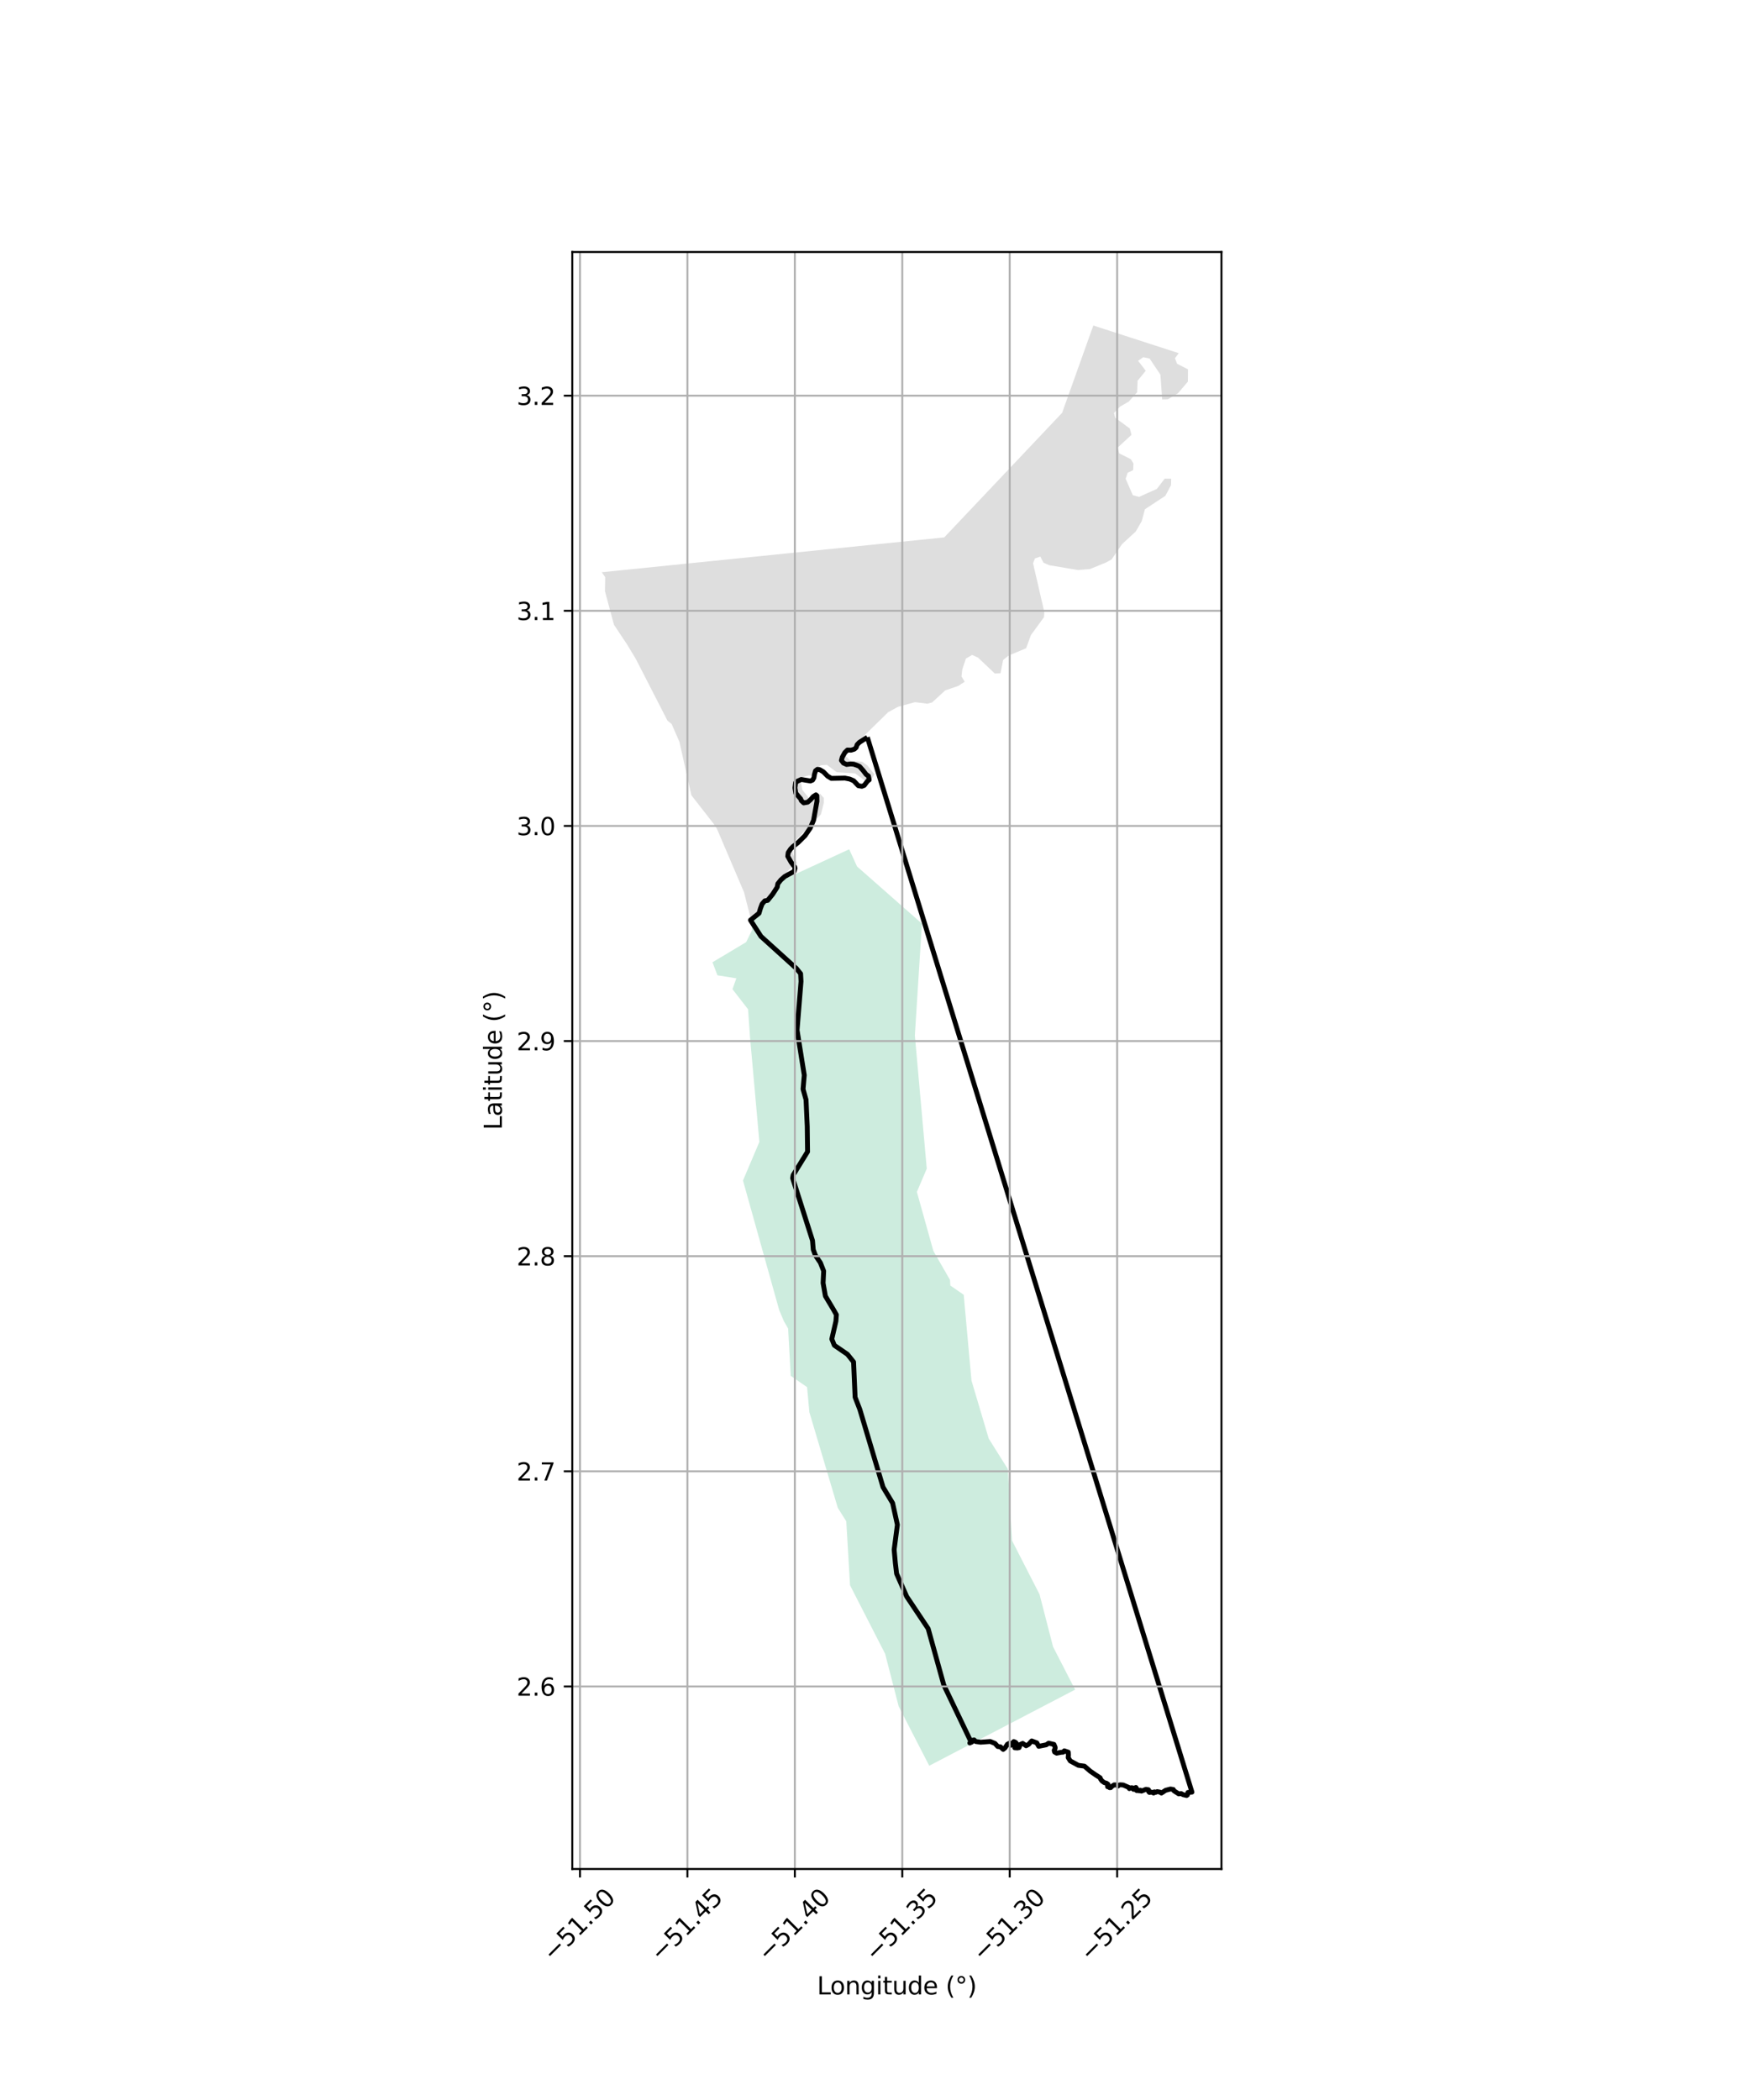 <?xml version="1.0" encoding="utf-8" standalone="no"?>
<!DOCTYPE svg PUBLIC "-//W3C//DTD SVG 1.1//EN"
  "http://www.w3.org/Graphics/SVG/1.1/DTD/svg11.dtd">
<svg xmlns:xlink="http://www.w3.org/1999/xlink" width="720pt" height="864pt" viewBox="0 0 720 864" xmlns="http://www.w3.org/2000/svg" version="1.1">
 <defs>
  <style type="text/css">*{stroke-linejoin: round; stroke-linecap: butt}</style>
 </defs>
 <g id="figure_1">
  <g id="patch_1">
   <path d="M 0 864 
L 720 864 
L 720 0 
L 0 0 
z
" style="fill: #ffffff"/>
  </g>
  <g id="axes_1">
   <g id="patch_2">
    <path d="M 235.457 768.96 
L 502.543 768.96 
L 502.543 103.68 
L 235.457 103.68 
z
" style="fill: #ffffff"/>
   </g>
   <g id="PatchCollection_1">
    <path d="M 302.957 402.503 
L 295.174 401.276 
L 293.137 395.904 
L 306.987 387.626 
L 308.518 384.522 
L 309.392 382.75 
L 309.024 378.507 
L 315.408 369.403 
L 317.644 368.127 
L 321.743 362.129 
L 322.414 361.873 
L 346.416 350.785 
L 349.381 349.415 
L 352.604 356.484 
L 356.734 360.122 
L 379.315 380.015 
L 377.204 413.298 
L 376.399 425.993 
L 381.299 480.829 
L 377.231 490.392 
L 384.022 514.691 
L 387.27 520.346 
L 390.518 526.002 
L 390.858 526.595 
L 390.986 528.895 
L 396.499 532.709 
L 397.492 543.676 
L 399.695 567.992 
L 406.534 591.01 
L 406.795 591.89 
L 414.64 604.388 
L 415.899 625.86 
L 416.367 633.83 
L 423.032 646.848 
L 427.706 655.978 
L 427.909 656.769 
L 433.264 677.546 
L 442.33 695.164 
L 401.751 716.336 
L 382.312 726.479 
L 379.18 720.391 
L 369.746 702.059 
L 367.95 695.092 
L 367.904 694.914 
L 364.167 680.419 
L 359.688 671.671 
L 355.357 663.212 
L 352.942 658.496 
L 349.727 652.218 
L 348.272 627.426 
L 348.183 625.918 
L 347.449 624.748 
L 344.688 620.351 
L 332.985 580.967 
L 332.055 570.712 
L 325.336 566.065 
L 324.526 551.477 
L 324.256 546.605 
L 322.492 543.535 
L 320.565 538.937 
L 310.956 504.56 
L 305.682 485.695 
L 306.294 484.256 
L 312.431 469.825 
L 309.841 440.854 
L 308.591 426.882 
L 307.833 416.147 
L 307.77 415.248 
L 301.362 406.98 
L 302.957 402.503 
" clip-path="url(#p458d87f6bf)" style="fill: #b3e2cd; fill-opacity: 0.65"/>
    <path d="M 281.806 315.377 
L 279.512 305.127 
L 276.311 297.847 
L 274.633 296.529 
L 265.841 279.384 
L 262.476 272.823 
L 261.621 271.155 
L 258 265.141 
L 252.597 257.018 
L 251.922 254.506 
L 248.893 243.228 
L 248.912 242.24 
L 249.002 237.462 
L 248.559 236.824 
L 247.597 235.439 
L 311.272 228.957 
L 388.487 221.102 
L 411.707 196.561 
L 436.987 169.845 
L 437.375 168.76 
L 437.763 167.675 
L 449.822 133.92 
L 484.973 145.307 
L 483.402 147.382 
L 484.285 149.666 
L 488.78 151.965 
L 488.73 157.007 
L 488.236 157.588 
L 486.668 159.43 
L 484.605 161.853 
L 480.505 164.277 
L 478.147 164.349 
L 477.433 154.16 
L 473.683 148.571 
L 472.964 147.5 
L 471.649 147.236 
L 470.334 146.971 
L 468.246 148.441 
L 471.393 152.538 
L 468.045 156.649 
L 467.849 161.396 
L 464.36 165.254 
L 460.826 167.286 
L 458.328 169.912 
L 458.821 171.877 
L 464.837 176.302 
L 465.525 178.906 
L 459.825 184.165 
L 460.49 186.528 
L 465.228 188.908 
L 466.334 190.715 
L 466.272 192.074 
L 466.209 193.434 
L 463.95 194.506 
L 463.533 195.745 
L 463.325 196.364 
L 463.117 196.984 
L 465.581 202.631 
L 466.064 203.738 
L 467.364 204.083 
L 468.664 204.429 
L 475.959 201.156 
L 477.047 199.737 
L 479.203 196.927 
L 479.866 196.93 
L 480.528 196.932 
L 481.854 196.937 
L 481.803 199.578 
L 479.895 203.187 
L 479.469 203.991 
L 471.049 209.52 
L 470.734 210.702 
L 469.759 214.356 
L 469.214 215.309 
L 468.253 216.989 
L 467.292 218.669 
L 465.883 219.963 
L 461.694 223.81 
L 460.609 225.394 
L 457.32 230.195 
L 456.166 230.82 
L 455.013 231.446 
L 448.434 234.123 
L 445.989 234.324 
L 443.544 234.524 
L 431.636 232.535 
L 430.469 232.012 
L 429.302 231.488 
L 428.024 229.002 
L 425.792 229.752 
L 425.03 231.751 
L 427.35 241.795 
L 429.67 251.838 
L 429.597 252.878 
L 429.525 253.918 
L 424.605 260.671 
L 424.146 261.301 
L 423.751 262.389 
L 422.965 264.552 
L 422.18 266.715 
L 418.631 268.19 
L 415.081 269.666 
L 413.892 270.603 
L 412.704 271.541 
L 411.645 276.979 
L 409.267 277.09 
L 402.391 270.56 
L 401.788 270.283 
L 401.185 270.006 
L 399.98 269.451 
L 399.216 269.899 
L 397.403 270.961 
L 395.93 275.398 
L 395.586 278.317 
L 396.911 280.483 
L 394.21 282.233 
L 388.885 284.055 
L 383.482 289.017 
L 382.511 289.272 
L 381.54 289.528 
L 380.823 289.438 
L 376.454 288.889 
L 369.531 290.782 
L 368.348 291.426 
L 366.877 292.228 
L 365.406 293.029 
L 350.821 307.299 
L 349.42 309.175 
L 349.07 309.644 
L 348.719 310.113 
L 348.019 311.05 
L 349.664 312.838 
L 354.773 313.438 
L 355.829 314.191 
L 356.885 314.945 
L 359.734 318.537 
L 358.53 320.853 
L 355.778 321.104 
L 354.887 320.45 
L 351.802 318.188 
L 344.215 317.699 
L 340.829 315.163 
L 340.161 314.662 
L 338.848 314.767 
L 337.534 314.871 
L 335.517 319.606 
L 334.18 319.301 
L 332.843 318.997 
L 331.641 319.372 
L 331.04 319.559 
L 330.439 319.747 
L 330.02 321.046 
L 329.602 322.345 
L 330.095 324.969 
L 331.557 326.794 
L 332.287 327.707 
L 333.018 328.62 
L 334.207 328.564 
L 335.396 328.509 
L 337.389 326.557 
L 338.161 327.42 
L 338.934 328.283 
L 338.934 330.323 
L 338.616 331.608 
L 337.757 335.081 
L 335.823 337.068 
L 334.795 338.125 
L 325.673 347.502 
L 325.735 347.943 
L 325.797 348.384 
L 326.213 351.344 
L 327.933 355.195 
L 324.739 357.744 
L 321.743 362.129 
L 317.644 368.127 
L 315.408 369.403 
L 309.024 378.507 
L 306.088 367.036 
L 294.913 340.869 
L 294.296 339.946 
L 293.68 339.023 
L 284.449 327.181 
L 284.101 325.626 
L 281.806 315.377 
" clip-path="url(#p458d87f6bf)" style="fill: #cccccc; fill-opacity: 0.65"/>
   </g>
   <g id="PatchCollection_2">
    <path d="M 356.846 303.339 
L 490.403 737.325 
L 488.737 737.48 
L 488.534 738.501 
L 488.201 738.72 
L 486.785 738.382 
L 485.922 737.914 
L 484.967 738.051 
L 482.999 736.791 
L 482.739 736.257 
L 481.566 736.051 
L 479.535 736.596 
L 477.833 737.719 
L 477.221 737.324 
L 476.094 737.122 
L 475.455 737.43 
L 474.936 737.217 
L 474.629 737.708 
L 473.593 737.286 
L 472.952 737.481 
L 472.588 737.138 
L 472.511 736.355 
L 471.497 736.182 
L 469.617 736.915 
L 469.19 736.567 
L 468.748 736.805 
L 468.297 736.507 
L 467.804 736.726 
L 467.503 736.587 
L 467.475 736.29 
L 467.639 735.916 
L 467.35 735.42 
L 466.659 735.67 
L 466.679 736.073 
L 466.318 736.182 
L 465.871 735.553 
L 465.505 735.515 
L 465.041 735.632 
L 464.652 735.888 
L 464.415 735.395 
L 462.095 734.399 
L 460.93 734.321 
L 460.393 734.43 
L 459.941 734.844 
L 459.332 734.357 
L 458.397 734.357 
L 457.245 735.118 
L 456.996 735.468 
L 456.537 735.507 
L 456.123 735.176 
L 455.702 735.115 
L 455.645 734.537 
L 455.822 734.446 
L 455.843 734.099 
L 455.218 733.659 
L 454.376 733.429 
L 453.426 732.778 
L 452.877 732.05 
L 452.634 731.437 
L 450.426 730.004 
L 448.533 728.688 
L 446.176 726.647 
L 443.689 726.32 
L 440.341 724.494 
L 439.488 723.125 
L 439.573 722.093 
L 439.515 720.893 
L 437.884 720.339 
L 437.41 720.892 
L 436.505 720.956 
L 434.734 721.309 
L 433.914 720.847 
L 433.725 720.189 
L 434.103 719.393 
L 434.118 718.871 
L 433.629 717.701 
L 431.456 717.195 
L 430.471 717.856 
L 427.359 718.486 
L 426.575 717.071 
L 424.477 716.273 
L 423.192 717.685 
L 422.151 718.261 
L 422.008 718.127 
L 420.76 717.292 
L 419.735 717.739 
L 419.278 719.021 
L 418.584 719.166 
L 417.509 719.093 
L 417.644 718.366 
L 418.134 717.21 
L 417.787 716.825 
L 417.096 716.533 
L 415.929 718.044 
L 415.588 717.725 
L 415.431 717.151 
L 414.459 717.657 
L 413.5 719.136 
L 412.741 719.75 
L 411.58 718.687 
L 410.505 718.559 
L 409.366 717.303 
L 407.413 716.496 
L 403.476 716.791 
L 401.413 716.5 
L 400.799 715.866 
L 399.906 716.019 
L 399.738 716.801 
L 399.555 716.765 
L 399.014 717.121 
L 399.554 716.764 
L 388.303 693.262 
L 381.869 670.07 
L 373.017 656.826 
L 368.885 647.445 
L 368.371 643.033 
L 367.881 637.575 
L 369.213 627.33 
L 367.245 618.403 
L 363.311 611.872 
L 353.768 579.906 
L 351.814 574.86 
L 351.182 560.34 
L 348.668 557.201 
L 343.271 553.499 
L 342.228 550.916 
L 343.916 543.591 
L 344.117 540.938 
L 342.898 538.781 
L 339.587 533.236 
L 338.644 527.887 
L 338.879 522.947 
L 337.538 519.544 
L 335.491 516.519 
L 334.599 514.138 
L 334.284 510.405 
L 326.105 484.705 
L 326.324 483.468 
L 332.253 473.838 
L 332.122 463.42 
L 331.63 452.482 
L 330.399 448.098 
L 330.899 442.35 
L 327.94 423.823 
L 329.562 403.783 
L 329.393 400.606 
L 327.671 398.465 
L 313.088 385.268 
L 308.764 378.572 
L 312.288 375.739 
L 312.874 373.735 
L 313.556 371.917 
L 314.674 370.633 
L 315.85 370.441 
L 317.882 367.927 
L 319.775 365 
L 320.028 363.595 
L 321.23 362.078 
L 322.872 360.61 
L 326.719 358.528 
L 327.088 357.246 
L 326.979 356.714 
L 325.502 354.773 
L 324.103 352.285 
L 324.285 350.791 
L 325.25 349.342 
L 326.216 348.323 
L 328.359 346.64 
L 331.18 343.852 
L 333.318 340.741 
L 334.731 337.457 
L 336.122 329.665 
L 336.076 327.35 
L 335.706 327.033 
L 334.594 327.732 
L 333.512 328.995 
L 332.297 330.043 
L 330.681 330.335 
L 329.684 329.412 
L 329.435 328.714 
L 327.418 326.359 
L 327.064 324.157 
L 327.337 321.999 
L 328.118 321.397 
L 329.644 320.705 
L 333.429 321.315 
L 334.32 320.947 
L 334.872 319.988 
L 335.091 318.613 
L 335.535 317.119 
L 336.313 316.529 
L 337.291 316.683 
L 338.744 317.544 
L 340.504 319.32 
L 342.035 320.245 
L 347.629 320.137 
L 349.581 320.524 
L 351.202 321.211 
L 353.164 323.271 
L 354.601 323.512 
L 355.579 323.13 
L 356.919 321.364 
L 357.606 320.866 
L 357.298 319.27 
L 356.369 318.636 
L 355.137 317.031 
L 353.669 315.357 
L 352.728 314.936 
L 351.281 314.423 
L 349.972 314.319 
L 348.306 314.513 
L 347.008 313.93 
L 346.189 312.838 
L 346.55 311.485 
L 347.6 309.615 
L 348.642 308.586 
L 350.151 308.642 
L 351.497 308.225 
L 352.227 307.57 
L 352.656 306.388 
L 353.535 305.452 
L 356.846 303.339 
L 356.846 303.339 
" clip-path="url(#p458d87f6bf)" style="fill: none; stroke: #000000; stroke-width: 2"/>
   </g>
   <g id="matplotlib.axis_1">
    <g id="xtick_1">
     <g id="line2d_1">
      <path d="M 238.62 768.96 
L 238.62 103.68 
" clip-path="url(#p458d87f6bf)" style="fill: none; stroke: #b0b0b0; stroke-width: 0.8; stroke-linecap: square"/>
     </g>
     <g id="line2d_2">
      <defs>
       <path id="mb589e716ed" d="M 0 0 
L 0 3.5 
" style="stroke: #000000; stroke-width: 0.8"/>
      </defs>
      <g>
       <use xlink:href="#mb589e716ed" x="238.62" y="768.96" style="stroke: #000000; stroke-width: 0.8"/>
      </g>
     </g>
     <g id="text_1">
      <!-- −51.50 -->
      <g transform="translate(227.487 807.501) rotate(-45) scale(0.1 -0.1)">
       <defs>
        <path id="DejaVuSans-2212" d="M 678 2272 
L 4684 2272 
L 4684 1741 
L 678 1741 
L 678 2272 
z
" transform="scale(0.016)"/>
        <path id="DejaVuSans-35" d="M 691 4666 
L 3169 4666 
L 3169 4134 
L 1269 4134 
L 1269 2991 
Q 1406 3038 1543 3061 
Q 1681 3084 1819 3084 
Q 2600 3084 3056 2656 
Q 3513 2228 3513 1497 
Q 3513 744 3044 326 
Q 2575 -91 1722 -91 
Q 1428 -91 1123 -41 
Q 819 9 494 109 
L 494 744 
Q 775 591 1075 516 
Q 1375 441 1709 441 
Q 2250 441 2565 725 
Q 2881 1009 2881 1497 
Q 2881 1984 2565 2268 
Q 2250 2553 1709 2553 
Q 1456 2553 1204 2497 
Q 953 2441 691 2322 
L 691 4666 
z
" transform="scale(0.016)"/>
        <path id="DejaVuSans-31" d="M 794 531 
L 1825 531 
L 1825 4091 
L 703 3866 
L 703 4441 
L 1819 4666 
L 2450 4666 
L 2450 531 
L 3481 531 
L 3481 0 
L 794 0 
L 794 531 
z
" transform="scale(0.016)"/>
        <path id="DejaVuSans-2e" d="M 684 794 
L 1344 794 
L 1344 0 
L 684 0 
L 684 794 
z
" transform="scale(0.016)"/>
        <path id="DejaVuSans-30" d="M 2034 4250 
Q 1547 4250 1301 3770 
Q 1056 3291 1056 2328 
Q 1056 1369 1301 889 
Q 1547 409 2034 409 
Q 2525 409 2770 889 
Q 3016 1369 3016 2328 
Q 3016 3291 2770 3770 
Q 2525 4250 2034 4250 
z
M 2034 4750 
Q 2819 4750 3233 4129 
Q 3647 3509 3647 2328 
Q 3647 1150 3233 529 
Q 2819 -91 2034 -91 
Q 1250 -91 836 529 
Q 422 1150 422 2328 
Q 422 3509 836 4129 
Q 1250 4750 2034 4750 
z
" transform="scale(0.016)"/>
       </defs>
       <use xlink:href="#DejaVuSans-2212"/>
       <use xlink:href="#DejaVuSans-35" transform="translate(83.789 0)"/>
       <use xlink:href="#DejaVuSans-31" transform="translate(147.412 0)"/>
       <use xlink:href="#DejaVuSans-2e" transform="translate(211.035 0)"/>
       <use xlink:href="#DejaVuSans-35" transform="translate(242.822 0)"/>
       <use xlink:href="#DejaVuSans-30" transform="translate(306.445 0)"/>
      </g>
     </g>
    </g>
    <g id="xtick_2">
     <g id="line2d_3">
      <path d="M 282.822 768.96 
L 282.822 103.68 
" clip-path="url(#p458d87f6bf)" style="fill: none; stroke: #b0b0b0; stroke-width: 0.8; stroke-linecap: square"/>
     </g>
     <g id="line2d_4">
      <g>
       <use xlink:href="#mb589e716ed" x="282.822" y="768.96" style="stroke: #000000; stroke-width: 0.8"/>
      </g>
     </g>
     <g id="text_2">
      <!-- −51.45 -->
      <g transform="translate(271.689 807.501) rotate(-45) scale(0.1 -0.1)">
       <defs>
        <path id="DejaVuSans-34" d="M 2419 4116 
L 825 1625 
L 2419 1625 
L 2419 4116 
z
M 2253 4666 
L 3047 4666 
L 3047 1625 
L 3713 1625 
L 3713 1100 
L 3047 1100 
L 3047 0 
L 2419 0 
L 2419 1100 
L 313 1100 
L 313 1709 
L 2253 4666 
z
" transform="scale(0.016)"/>
       </defs>
       <use xlink:href="#DejaVuSans-2212"/>
       <use xlink:href="#DejaVuSans-35" transform="translate(83.789 0)"/>
       <use xlink:href="#DejaVuSans-31" transform="translate(147.412 0)"/>
       <use xlink:href="#DejaVuSans-2e" transform="translate(211.035 0)"/>
       <use xlink:href="#DejaVuSans-34" transform="translate(242.822 0)"/>
       <use xlink:href="#DejaVuSans-35" transform="translate(306.445 0)"/>
      </g>
     </g>
    </g>
    <g id="xtick_3">
     <g id="line2d_5">
      <path d="M 327.024 768.96 
L 327.024 103.68 
" clip-path="url(#p458d87f6bf)" style="fill: none; stroke: #b0b0b0; stroke-width: 0.8; stroke-linecap: square"/>
     </g>
     <g id="line2d_6">
      <g>
       <use xlink:href="#mb589e716ed" x="327.024" y="768.96" style="stroke: #000000; stroke-width: 0.8"/>
      </g>
     </g>
     <g id="text_3">
      <!-- −51.40 -->
      <g transform="translate(315.891 807.501) rotate(-45) scale(0.1 -0.1)">
       <use xlink:href="#DejaVuSans-2212"/>
       <use xlink:href="#DejaVuSans-35" transform="translate(83.789 0)"/>
       <use xlink:href="#DejaVuSans-31" transform="translate(147.412 0)"/>
       <use xlink:href="#DejaVuSans-2e" transform="translate(211.035 0)"/>
       <use xlink:href="#DejaVuSans-34" transform="translate(242.822 0)"/>
       <use xlink:href="#DejaVuSans-30" transform="translate(306.445 0)"/>
      </g>
     </g>
    </g>
    <g id="xtick_4">
     <g id="line2d_7">
      <path d="M 371.226 768.96 
L 371.226 103.68 
" clip-path="url(#p458d87f6bf)" style="fill: none; stroke: #b0b0b0; stroke-width: 0.8; stroke-linecap: square"/>
     </g>
     <g id="line2d_8">
      <g>
       <use xlink:href="#mb589e716ed" x="371.226" y="768.96" style="stroke: #000000; stroke-width: 0.8"/>
      </g>
     </g>
     <g id="text_4">
      <!-- −51.35 -->
      <g transform="translate(360.093 807.501) rotate(-45) scale(0.1 -0.1)">
       <defs>
        <path id="DejaVuSans-33" d="M 2597 2516 
Q 3050 2419 3304 2112 
Q 3559 1806 3559 1356 
Q 3559 666 3084 287 
Q 2609 -91 1734 -91 
Q 1441 -91 1130 -33 
Q 819 25 488 141 
L 488 750 
Q 750 597 1062 519 
Q 1375 441 1716 441 
Q 2309 441 2620 675 
Q 2931 909 2931 1356 
Q 2931 1769 2642 2001 
Q 2353 2234 1838 2234 
L 1294 2234 
L 1294 2753 
L 1863 2753 
Q 2328 2753 2575 2939 
Q 2822 3125 2822 3475 
Q 2822 3834 2567 4026 
Q 2313 4219 1838 4219 
Q 1578 4219 1281 4162 
Q 984 4106 628 3988 
L 628 4550 
Q 988 4650 1302 4700 
Q 1616 4750 1894 4750 
Q 2613 4750 3031 4423 
Q 3450 4097 3450 3541 
Q 3450 3153 3228 2886 
Q 3006 2619 2597 2516 
z
" transform="scale(0.016)"/>
       </defs>
       <use xlink:href="#DejaVuSans-2212"/>
       <use xlink:href="#DejaVuSans-35" transform="translate(83.789 0)"/>
       <use xlink:href="#DejaVuSans-31" transform="translate(147.412 0)"/>
       <use xlink:href="#DejaVuSans-2e" transform="translate(211.035 0)"/>
       <use xlink:href="#DejaVuSans-33" transform="translate(242.822 0)"/>
       <use xlink:href="#DejaVuSans-35" transform="translate(306.445 0)"/>
      </g>
     </g>
    </g>
    <g id="xtick_5">
     <g id="line2d_9">
      <path d="M 415.428 768.96 
L 415.428 103.68 
" clip-path="url(#p458d87f6bf)" style="fill: none; stroke: #b0b0b0; stroke-width: 0.8; stroke-linecap: square"/>
     </g>
     <g id="line2d_10">
      <g>
       <use xlink:href="#mb589e716ed" x="415.428" y="768.96" style="stroke: #000000; stroke-width: 0.8"/>
      </g>
     </g>
     <g id="text_5">
      <!-- −51.30 -->
      <g transform="translate(404.295 807.501) rotate(-45) scale(0.1 -0.1)">
       <use xlink:href="#DejaVuSans-2212"/>
       <use xlink:href="#DejaVuSans-35" transform="translate(83.789 0)"/>
       <use xlink:href="#DejaVuSans-31" transform="translate(147.412 0)"/>
       <use xlink:href="#DejaVuSans-2e" transform="translate(211.035 0)"/>
       <use xlink:href="#DejaVuSans-33" transform="translate(242.822 0)"/>
       <use xlink:href="#DejaVuSans-30" transform="translate(306.445 0)"/>
      </g>
     </g>
    </g>
    <g id="xtick_6">
     <g id="line2d_11">
      <path d="M 459.63 768.96 
L 459.63 103.68 
" clip-path="url(#p458d87f6bf)" style="fill: none; stroke: #b0b0b0; stroke-width: 0.8; stroke-linecap: square"/>
     </g>
     <g id="line2d_12">
      <g>
       <use xlink:href="#mb589e716ed" x="459.63" y="768.96" style="stroke: #000000; stroke-width: 0.8"/>
      </g>
     </g>
     <g id="text_6">
      <!-- −51.25 -->
      <g transform="translate(448.497 807.501) rotate(-45) scale(0.1 -0.1)">
       <defs>
        <path id="DejaVuSans-32" d="M 1228 531 
L 3431 531 
L 3431 0 
L 469 0 
L 469 531 
Q 828 903 1448 1529 
Q 2069 2156 2228 2338 
Q 2531 2678 2651 2914 
Q 2772 3150 2772 3378 
Q 2772 3750 2511 3984 
Q 2250 4219 1831 4219 
Q 1534 4219 1204 4116 
Q 875 4013 500 3803 
L 500 4441 
Q 881 4594 1212 4672 
Q 1544 4750 1819 4750 
Q 2544 4750 2975 4387 
Q 3406 4025 3406 3419 
Q 3406 3131 3298 2873 
Q 3191 2616 2906 2266 
Q 2828 2175 2409 1742 
Q 1991 1309 1228 531 
z
" transform="scale(0.016)"/>
       </defs>
       <use xlink:href="#DejaVuSans-2212"/>
       <use xlink:href="#DejaVuSans-35" transform="translate(83.789 0)"/>
       <use xlink:href="#DejaVuSans-31" transform="translate(147.412 0)"/>
       <use xlink:href="#DejaVuSans-2e" transform="translate(211.035 0)"/>
       <use xlink:href="#DejaVuSans-32" transform="translate(242.822 0)"/>
       <use xlink:href="#DejaVuSans-35" transform="translate(306.445 0)"/>
      </g>
     </g>
    </g>
    <g id="text_7">
     <!-- Longitude (°) -->
     <g transform="translate(336.14 820.57) scale(0.1 -0.1)">
      <defs>
       <path id="DejaVuSans-4c" d="M 628 4666 
L 1259 4666 
L 1259 531 
L 3531 531 
L 3531 0 
L 628 0 
L 628 4666 
z
" transform="scale(0.016)"/>
       <path id="DejaVuSans-6f" d="M 1959 3097 
Q 1497 3097 1228 2736 
Q 959 2375 959 1747 
Q 959 1119 1226 758 
Q 1494 397 1959 397 
Q 2419 397 2687 759 
Q 2956 1122 2956 1747 
Q 2956 2369 2687 2733 
Q 2419 3097 1959 3097 
z
M 1959 3584 
Q 2709 3584 3137 3096 
Q 3566 2609 3566 1747 
Q 3566 888 3137 398 
Q 2709 -91 1959 -91 
Q 1206 -91 779 398 
Q 353 888 353 1747 
Q 353 2609 779 3096 
Q 1206 3584 1959 3584 
z
" transform="scale(0.016)"/>
       <path id="DejaVuSans-6e" d="M 3513 2113 
L 3513 0 
L 2938 0 
L 2938 2094 
Q 2938 2591 2744 2837 
Q 2550 3084 2163 3084 
Q 1697 3084 1428 2787 
Q 1159 2491 1159 1978 
L 1159 0 
L 581 0 
L 581 3500 
L 1159 3500 
L 1159 2956 
Q 1366 3272 1645 3428 
Q 1925 3584 2291 3584 
Q 2894 3584 3203 3211 
Q 3513 2838 3513 2113 
z
" transform="scale(0.016)"/>
       <path id="DejaVuSans-67" d="M 2906 1791 
Q 2906 2416 2648 2759 
Q 2391 3103 1925 3103 
Q 1463 3103 1205 2759 
Q 947 2416 947 1791 
Q 947 1169 1205 825 
Q 1463 481 1925 481 
Q 2391 481 2648 825 
Q 2906 1169 2906 1791 
z
M 3481 434 
Q 3481 -459 3084 -895 
Q 2688 -1331 1869 -1331 
Q 1566 -1331 1297 -1286 
Q 1028 -1241 775 -1147 
L 775 -588 
Q 1028 -725 1275 -790 
Q 1522 -856 1778 -856 
Q 2344 -856 2625 -561 
Q 2906 -266 2906 331 
L 2906 616 
Q 2728 306 2450 153 
Q 2172 0 1784 0 
Q 1141 0 747 490 
Q 353 981 353 1791 
Q 353 2603 747 3093 
Q 1141 3584 1784 3584 
Q 2172 3584 2450 3431 
Q 2728 3278 2906 2969 
L 2906 3500 
L 3481 3500 
L 3481 434 
z
" transform="scale(0.016)"/>
       <path id="DejaVuSans-69" d="M 603 3500 
L 1178 3500 
L 1178 0 
L 603 0 
L 603 3500 
z
M 603 4863 
L 1178 4863 
L 1178 4134 
L 603 4134 
L 603 4863 
z
" transform="scale(0.016)"/>
       <path id="DejaVuSans-74" d="M 1172 4494 
L 1172 3500 
L 2356 3500 
L 2356 3053 
L 1172 3053 
L 1172 1153 
Q 1172 725 1289 603 
Q 1406 481 1766 481 
L 2356 481 
L 2356 0 
L 1766 0 
Q 1100 0 847 248 
Q 594 497 594 1153 
L 594 3053 
L 172 3053 
L 172 3500 
L 594 3500 
L 594 4494 
L 1172 4494 
z
" transform="scale(0.016)"/>
       <path id="DejaVuSans-75" d="M 544 1381 
L 544 3500 
L 1119 3500 
L 1119 1403 
Q 1119 906 1312 657 
Q 1506 409 1894 409 
Q 2359 409 2629 706 
Q 2900 1003 2900 1516 
L 2900 3500 
L 3475 3500 
L 3475 0 
L 2900 0 
L 2900 538 
Q 2691 219 2414 64 
Q 2138 -91 1772 -91 
Q 1169 -91 856 284 
Q 544 659 544 1381 
z
M 1991 3584 
L 1991 3584 
z
" transform="scale(0.016)"/>
       <path id="DejaVuSans-64" d="M 2906 2969 
L 2906 4863 
L 3481 4863 
L 3481 0 
L 2906 0 
L 2906 525 
Q 2725 213 2448 61 
Q 2172 -91 1784 -91 
Q 1150 -91 751 415 
Q 353 922 353 1747 
Q 353 2572 751 3078 
Q 1150 3584 1784 3584 
Q 2172 3584 2448 3432 
Q 2725 3281 2906 2969 
z
M 947 1747 
Q 947 1113 1208 752 
Q 1469 391 1925 391 
Q 2381 391 2643 752 
Q 2906 1113 2906 1747 
Q 2906 2381 2643 2742 
Q 2381 3103 1925 3103 
Q 1469 3103 1208 2742 
Q 947 2381 947 1747 
z
" transform="scale(0.016)"/>
       <path id="DejaVuSans-65" d="M 3597 1894 
L 3597 1613 
L 953 1613 
Q 991 1019 1311 708 
Q 1631 397 2203 397 
Q 2534 397 2845 478 
Q 3156 559 3463 722 
L 3463 178 
Q 3153 47 2828 -22 
Q 2503 -91 2169 -91 
Q 1331 -91 842 396 
Q 353 884 353 1716 
Q 353 2575 817 3079 
Q 1281 3584 2069 3584 
Q 2775 3584 3186 3129 
Q 3597 2675 3597 1894 
z
M 3022 2063 
Q 3016 2534 2758 2815 
Q 2500 3097 2075 3097 
Q 1594 3097 1305 2825 
Q 1016 2553 972 2059 
L 3022 2063 
z
" transform="scale(0.016)"/>
       <path id="DejaVuSans-20" transform="scale(0.016)"/>
       <path id="DejaVuSans-28" d="M 1984 4856 
Q 1566 4138 1362 3434 
Q 1159 2731 1159 2009 
Q 1159 1288 1364 580 
Q 1569 -128 1984 -844 
L 1484 -844 
Q 1016 -109 783 600 
Q 550 1309 550 2009 
Q 550 2706 781 3412 
Q 1013 4119 1484 4856 
L 1984 4856 
z
" transform="scale(0.016)"/>
       <path id="DejaVuSans-b0" d="M 1600 4347 
Q 1350 4347 1178 4173 
Q 1006 4000 1006 3750 
Q 1006 3503 1178 3333 
Q 1350 3163 1600 3163 
Q 1850 3163 2022 3333 
Q 2194 3503 2194 3750 
Q 2194 3997 2020 4172 
Q 1847 4347 1600 4347 
z
M 1600 4750 
Q 1800 4750 1984 4673 
Q 2169 4597 2303 4453 
Q 2447 4313 2519 4134 
Q 2591 3956 2591 3750 
Q 2591 3338 2302 3052 
Q 2013 2766 1594 2766 
Q 1172 2766 890 3047 
Q 609 3328 609 3750 
Q 609 4169 896 4459 
Q 1184 4750 1600 4750 
z
" transform="scale(0.016)"/>
       <path id="DejaVuSans-29" d="M 513 4856 
L 1013 4856 
Q 1481 4119 1714 3412 
Q 1947 2706 1947 2009 
Q 1947 1309 1714 600 
Q 1481 -109 1013 -844 
L 513 -844 
Q 928 -128 1133 580 
Q 1338 1288 1338 2009 
Q 1338 2731 1133 3434 
Q 928 4138 513 4856 
z
" transform="scale(0.016)"/>
      </defs>
      <use xlink:href="#DejaVuSans-4c"/>
      <use xlink:href="#DejaVuSans-6f" transform="translate(53.963 0)"/>
      <use xlink:href="#DejaVuSans-6e" transform="translate(115.145 0)"/>
      <use xlink:href="#DejaVuSans-67" transform="translate(178.523 0)"/>
      <use xlink:href="#DejaVuSans-69" transform="translate(242 0)"/>
      <use xlink:href="#DejaVuSans-74" transform="translate(269.783 0)"/>
      <use xlink:href="#DejaVuSans-75" transform="translate(308.992 0)"/>
      <use xlink:href="#DejaVuSans-64" transform="translate(372.371 0)"/>
      <use xlink:href="#DejaVuSans-65" transform="translate(435.848 0)"/>
      <use xlink:href="#DejaVuSans-20" transform="translate(497.371 0)"/>
      <use xlink:href="#DejaVuSans-28" transform="translate(529.158 0)"/>
      <use xlink:href="#DejaVuSans-b0" transform="translate(568.172 0)"/>
      <use xlink:href="#DejaVuSans-29" transform="translate(618.172 0)"/>
     </g>
    </g>
   </g>
   <g id="matplotlib.axis_2">
    <g id="ytick_1">
     <g id="line2d_13">
      <path d="M 235.457 693.846 
L 502.543 693.846 
" clip-path="url(#p458d87f6bf)" style="fill: none; stroke: #b0b0b0; stroke-width: 0.8; stroke-linecap: square"/>
     </g>
     <g id="line2d_14">
      <defs>
       <path id="mddec74ea0b" d="M 0 0 
L -3.5 0 
" style="stroke: #000000; stroke-width: 0.8"/>
      </defs>
      <g>
       <use xlink:href="#mddec74ea0b" x="235.457" y="693.846" style="stroke: #000000; stroke-width: 0.8"/>
      </g>
     </g>
     <g id="text_8">
      <!-- 2.6 -->
      <g transform="translate(212.553 697.645) scale(0.1 -0.1)">
       <defs>
        <path id="DejaVuSans-36" d="M 2113 2584 
Q 1688 2584 1439 2293 
Q 1191 2003 1191 1497 
Q 1191 994 1439 701 
Q 1688 409 2113 409 
Q 2538 409 2786 701 
Q 3034 994 3034 1497 
Q 3034 2003 2786 2293 
Q 2538 2584 2113 2584 
z
M 3366 4563 
L 3366 3988 
Q 3128 4100 2886 4159 
Q 2644 4219 2406 4219 
Q 1781 4219 1451 3797 
Q 1122 3375 1075 2522 
Q 1259 2794 1537 2939 
Q 1816 3084 2150 3084 
Q 2853 3084 3261 2657 
Q 3669 2231 3669 1497 
Q 3669 778 3244 343 
Q 2819 -91 2113 -91 
Q 1303 -91 875 529 
Q 447 1150 447 2328 
Q 447 3434 972 4092 
Q 1497 4750 2381 4750 
Q 2619 4750 2861 4703 
Q 3103 4656 3366 4563 
z
" transform="scale(0.016)"/>
       </defs>
       <use xlink:href="#DejaVuSans-32"/>
       <use xlink:href="#DejaVuSans-2e" transform="translate(63.623 0)"/>
       <use xlink:href="#DejaVuSans-36" transform="translate(95.41 0)"/>
      </g>
     </g>
    </g>
    <g id="ytick_2">
     <g id="line2d_15">
      <path d="M 235.457 605.337 
L 502.543 605.337 
" clip-path="url(#p458d87f6bf)" style="fill: none; stroke: #b0b0b0; stroke-width: 0.8; stroke-linecap: square"/>
     </g>
     <g id="line2d_16">
      <g>
       <use xlink:href="#mddec74ea0b" x="235.457" y="605.337" style="stroke: #000000; stroke-width: 0.8"/>
      </g>
     </g>
     <g id="text_9">
      <!-- 2.7 -->
      <g transform="translate(212.553 609.136) scale(0.1 -0.1)">
       <defs>
        <path id="DejaVuSans-37" d="M 525 4666 
L 3525 4666 
L 3525 4397 
L 1831 0 
L 1172 0 
L 2766 4134 
L 525 4134 
L 525 4666 
z
" transform="scale(0.016)"/>
       </defs>
       <use xlink:href="#DejaVuSans-32"/>
       <use xlink:href="#DejaVuSans-2e" transform="translate(63.623 0)"/>
       <use xlink:href="#DejaVuSans-37" transform="translate(95.41 0)"/>
      </g>
     </g>
    </g>
    <g id="ytick_3">
     <g id="line2d_17">
      <path d="M 235.457 516.827 
L 502.543 516.827 
" clip-path="url(#p458d87f6bf)" style="fill: none; stroke: #b0b0b0; stroke-width: 0.8; stroke-linecap: square"/>
     </g>
     <g id="line2d_18">
      <g>
       <use xlink:href="#mddec74ea0b" x="235.457" y="516.827" style="stroke: #000000; stroke-width: 0.8"/>
      </g>
     </g>
     <g id="text_10">
      <!-- 2.8 -->
      <g transform="translate(212.553 520.626) scale(0.1 -0.1)">
       <defs>
        <path id="DejaVuSans-38" d="M 2034 2216 
Q 1584 2216 1326 1975 
Q 1069 1734 1069 1313 
Q 1069 891 1326 650 
Q 1584 409 2034 409 
Q 2484 409 2743 651 
Q 3003 894 3003 1313 
Q 3003 1734 2745 1975 
Q 2488 2216 2034 2216 
z
M 1403 2484 
Q 997 2584 770 2862 
Q 544 3141 544 3541 
Q 544 4100 942 4425 
Q 1341 4750 2034 4750 
Q 2731 4750 3128 4425 
Q 3525 4100 3525 3541 
Q 3525 3141 3298 2862 
Q 3072 2584 2669 2484 
Q 3125 2378 3379 2068 
Q 3634 1759 3634 1313 
Q 3634 634 3220 271 
Q 2806 -91 2034 -91 
Q 1263 -91 848 271 
Q 434 634 434 1313 
Q 434 1759 690 2068 
Q 947 2378 1403 2484 
z
M 1172 3481 
Q 1172 3119 1398 2916 
Q 1625 2713 2034 2713 
Q 2441 2713 2670 2916 
Q 2900 3119 2900 3481 
Q 2900 3844 2670 4047 
Q 2441 4250 2034 4250 
Q 1625 4250 1398 4047 
Q 1172 3844 1172 3481 
z
" transform="scale(0.016)"/>
       </defs>
       <use xlink:href="#DejaVuSans-32"/>
       <use xlink:href="#DejaVuSans-2e" transform="translate(63.623 0)"/>
       <use xlink:href="#DejaVuSans-38" transform="translate(95.41 0)"/>
      </g>
     </g>
    </g>
    <g id="ytick_4">
     <g id="line2d_19">
      <path d="M 235.457 428.318 
L 502.543 428.318 
" clip-path="url(#p458d87f6bf)" style="fill: none; stroke: #b0b0b0; stroke-width: 0.8; stroke-linecap: square"/>
     </g>
     <g id="line2d_20">
      <g>
       <use xlink:href="#mddec74ea0b" x="235.457" y="428.318" style="stroke: #000000; stroke-width: 0.8"/>
      </g>
     </g>
     <g id="text_11">
      <!-- 2.9 -->
      <g transform="translate(212.553 432.117) scale(0.1 -0.1)">
       <defs>
        <path id="DejaVuSans-39" d="M 703 97 
L 703 672 
Q 941 559 1184 500 
Q 1428 441 1663 441 
Q 2288 441 2617 861 
Q 2947 1281 2994 2138 
Q 2813 1869 2534 1725 
Q 2256 1581 1919 1581 
Q 1219 1581 811 2004 
Q 403 2428 403 3163 
Q 403 3881 828 4315 
Q 1253 4750 1959 4750 
Q 2769 4750 3195 4129 
Q 3622 3509 3622 2328 
Q 3622 1225 3098 567 
Q 2575 -91 1691 -91 
Q 1453 -91 1209 -44 
Q 966 3 703 97 
z
M 1959 2075 
Q 2384 2075 2632 2365 
Q 2881 2656 2881 3163 
Q 2881 3666 2632 3958 
Q 2384 4250 1959 4250 
Q 1534 4250 1286 3958 
Q 1038 3666 1038 3163 
Q 1038 2656 1286 2365 
Q 1534 2075 1959 2075 
z
" transform="scale(0.016)"/>
       </defs>
       <use xlink:href="#DejaVuSans-32"/>
       <use xlink:href="#DejaVuSans-2e" transform="translate(63.623 0)"/>
       <use xlink:href="#DejaVuSans-39" transform="translate(95.41 0)"/>
      </g>
     </g>
    </g>
    <g id="ytick_5">
     <g id="line2d_21">
      <path d="M 235.457 339.808 
L 502.543 339.808 
" clip-path="url(#p458d87f6bf)" style="fill: none; stroke: #b0b0b0; stroke-width: 0.8; stroke-linecap: square"/>
     </g>
     <g id="line2d_22">
      <g>
       <use xlink:href="#mddec74ea0b" x="235.457" y="339.808" style="stroke: #000000; stroke-width: 0.8"/>
      </g>
     </g>
     <g id="text_12">
      <!-- 3.0 -->
      <g transform="translate(212.553 343.608) scale(0.1 -0.1)">
       <use xlink:href="#DejaVuSans-33"/>
       <use xlink:href="#DejaVuSans-2e" transform="translate(63.623 0)"/>
       <use xlink:href="#DejaVuSans-30" transform="translate(95.41 0)"/>
      </g>
     </g>
    </g>
    <g id="ytick_6">
     <g id="line2d_23">
      <path d="M 235.457 251.299 
L 502.543 251.299 
" clip-path="url(#p458d87f6bf)" style="fill: none; stroke: #b0b0b0; stroke-width: 0.8; stroke-linecap: square"/>
     </g>
     <g id="line2d_24">
      <g>
       <use xlink:href="#mddec74ea0b" x="235.457" y="251.299" style="stroke: #000000; stroke-width: 0.8"/>
      </g>
     </g>
     <g id="text_13">
      <!-- 3.1 -->
      <g transform="translate(212.553 255.098) scale(0.1 -0.1)">
       <use xlink:href="#DejaVuSans-33"/>
       <use xlink:href="#DejaVuSans-2e" transform="translate(63.623 0)"/>
       <use xlink:href="#DejaVuSans-31" transform="translate(95.41 0)"/>
      </g>
     </g>
    </g>
    <g id="ytick_7">
     <g id="line2d_25">
      <path d="M 235.457 162.79 
L 502.543 162.79 
" clip-path="url(#p458d87f6bf)" style="fill: none; stroke: #b0b0b0; stroke-width: 0.8; stroke-linecap: square"/>
     </g>
     <g id="line2d_26">
      <g>
       <use xlink:href="#mddec74ea0b" x="235.457" y="162.79" style="stroke: #000000; stroke-width: 0.8"/>
      </g>
     </g>
     <g id="text_14">
      <!-- 3.2 -->
      <g transform="translate(212.553 166.589) scale(0.1 -0.1)">
       <use xlink:href="#DejaVuSans-33"/>
       <use xlink:href="#DejaVuSans-2e" transform="translate(63.623 0)"/>
       <use xlink:href="#DejaVuSans-32" transform="translate(95.41 0)"/>
      </g>
     </g>
    </g>
    <g id="text_15">
     <!-- Latitude (°) -->
     <g transform="translate(206.474 464.89) rotate(-90) scale(0.1 -0.1)">
      <defs>
       <path id="DejaVuSans-61" d="M 2194 1759 
Q 1497 1759 1228 1600 
Q 959 1441 959 1056 
Q 959 750 1161 570 
Q 1363 391 1709 391 
Q 2188 391 2477 730 
Q 2766 1069 2766 1631 
L 2766 1759 
L 2194 1759 
z
M 3341 1997 
L 3341 0 
L 2766 0 
L 2766 531 
Q 2569 213 2275 61 
Q 1981 -91 1556 -91 
Q 1019 -91 701 211 
Q 384 513 384 1019 
Q 384 1609 779 1909 
Q 1175 2209 1959 2209 
L 2766 2209 
L 2766 2266 
Q 2766 2663 2505 2880 
Q 2244 3097 1772 3097 
Q 1472 3097 1187 3025 
Q 903 2953 641 2809 
L 641 3341 
Q 956 3463 1253 3523 
Q 1550 3584 1831 3584 
Q 2591 3584 2966 3190 
Q 3341 2797 3341 1997 
z
" transform="scale(0.016)"/>
      </defs>
      <use xlink:href="#DejaVuSans-4c"/>
      <use xlink:href="#DejaVuSans-61" transform="translate(55.713 0)"/>
      <use xlink:href="#DejaVuSans-74" transform="translate(116.992 0)"/>
      <use xlink:href="#DejaVuSans-69" transform="translate(156.201 0)"/>
      <use xlink:href="#DejaVuSans-74" transform="translate(183.984 0)"/>
      <use xlink:href="#DejaVuSans-75" transform="translate(223.193 0)"/>
      <use xlink:href="#DejaVuSans-64" transform="translate(286.572 0)"/>
      <use xlink:href="#DejaVuSans-65" transform="translate(350.049 0)"/>
      <use xlink:href="#DejaVuSans-20" transform="translate(411.572 0)"/>
      <use xlink:href="#DejaVuSans-28" transform="translate(443.359 0)"/>
      <use xlink:href="#DejaVuSans-b0" transform="translate(482.373 0)"/>
      <use xlink:href="#DejaVuSans-29" transform="translate(532.373 0)"/>
     </g>
    </g>
   </g>
   <g id="patch_3">
    <path d="M 235.457 768.96 
L 235.457 103.68 
" style="fill: none; stroke: #000000; stroke-width: 0.8; stroke-linejoin: miter; stroke-linecap: square"/>
   </g>
   <g id="patch_4">
    <path d="M 502.543 768.96 
L 502.543 103.68 
" style="fill: none; stroke: #000000; stroke-width: 0.8; stroke-linejoin: miter; stroke-linecap: square"/>
   </g>
   <g id="patch_5">
    <path d="M 235.457 768.96 
L 502.543 768.96 
" style="fill: none; stroke: #000000; stroke-width: 0.8; stroke-linejoin: miter; stroke-linecap: square"/>
   </g>
   <g id="patch_6">
    <path d="M 235.457 103.68 
L 502.543 103.68 
" style="fill: none; stroke: #000000; stroke-width: 0.8; stroke-linejoin: miter; stroke-linecap: square"/>
   </g>
   <g id="legend_1">
    <g id="patch_7">
     <path d="M 223.84 924.694 
L 514.16 924.694 
Q 516.16 924.694 516.16 922.694 
L 516.16 909.016 
Q 516.16 907.016 514.16 907.016 
L 223.84 907.016 
Q 221.84 907.016 221.84 909.016 
L 221.84 922.694 
Q 221.84 924.694 223.84 924.694 
z
" style="fill: #ffffff; opacity: 0.8; stroke: #cccccc; stroke-linejoin: miter"/>
    </g>
    <g id="line2d_27">
     <defs>
      <path id="mde23c870d4" d="M 0 5 
C 1.326 5 2.598 4.473 3.536 3.536 
C 4.473 2.598 5 1.326 5 0 
C 5 -1.326 4.473 -2.598 3.536 -3.536 
C 2.598 -4.473 1.326 -5 0 -5 
C -1.326 -5 -2.598 -4.473 -3.536 -3.536 
C -4.473 -2.598 -5 -1.326 -5 0 
C -5 1.326 -4.473 2.598 -3.536 3.536 
C -2.598 4.473 -1.326 5 0 5 
z
"/>
     </defs>
     <g>
      <use xlink:href="#mde23c870d4" x="235.84" y="915.114" style="fill: #b3e2cd; fill-opacity: 0.65"/>
     </g>
    </g>
    <g id="text_16">
     <!-- PA CARNOT -->
     <g transform="translate(253.84 918.614) scale(0.1 -0.1)">
      <defs>
       <path id="DejaVuSans-50" d="M 1259 4147 
L 1259 2394 
L 2053 2394 
Q 2494 2394 2734 2622 
Q 2975 2850 2975 3272 
Q 2975 3691 2734 3919 
Q 2494 4147 2053 4147 
L 1259 4147 
z
M 628 4666 
L 2053 4666 
Q 2838 4666 3239 4311 
Q 3641 3956 3641 3272 
Q 3641 2581 3239 2228 
Q 2838 1875 2053 1875 
L 1259 1875 
L 1259 0 
L 628 0 
L 628 4666 
z
" transform="scale(0.016)"/>
       <path id="DejaVuSans-41" d="M 2188 4044 
L 1331 1722 
L 3047 1722 
L 2188 4044 
z
M 1831 4666 
L 2547 4666 
L 4325 0 
L 3669 0 
L 3244 1197 
L 1141 1197 
L 716 0 
L 50 0 
L 1831 4666 
z
" transform="scale(0.016)"/>
       <path id="DejaVuSans-43" d="M 4122 4306 
L 4122 3641 
Q 3803 3938 3442 4084 
Q 3081 4231 2675 4231 
Q 1875 4231 1450 3742 
Q 1025 3253 1025 2328 
Q 1025 1406 1450 917 
Q 1875 428 2675 428 
Q 3081 428 3442 575 
Q 3803 722 4122 1019 
L 4122 359 
Q 3791 134 3420 21 
Q 3050 -91 2638 -91 
Q 1578 -91 968 557 
Q 359 1206 359 2328 
Q 359 3453 968 4101 
Q 1578 4750 2638 4750 
Q 3056 4750 3426 4639 
Q 3797 4528 4122 4306 
z
" transform="scale(0.016)"/>
       <path id="DejaVuSans-52" d="M 2841 2188 
Q 3044 2119 3236 1894 
Q 3428 1669 3622 1275 
L 4263 0 
L 3584 0 
L 2988 1197 
Q 2756 1666 2539 1819 
Q 2322 1972 1947 1972 
L 1259 1972 
L 1259 0 
L 628 0 
L 628 4666 
L 2053 4666 
Q 2853 4666 3247 4331 
Q 3641 3997 3641 3322 
Q 3641 2881 3436 2590 
Q 3231 2300 2841 2188 
z
M 1259 4147 
L 1259 2491 
L 2053 2491 
Q 2509 2491 2742 2702 
Q 2975 2913 2975 3322 
Q 2975 3731 2742 3939 
Q 2509 4147 2053 4147 
L 1259 4147 
z
" transform="scale(0.016)"/>
       <path id="DejaVuSans-4e" d="M 628 4666 
L 1478 4666 
L 3547 763 
L 3547 4666 
L 4159 4666 
L 4159 0 
L 3309 0 
L 1241 3903 
L 1241 0 
L 628 0 
L 628 4666 
z
" transform="scale(0.016)"/>
       <path id="DejaVuSans-4f" d="M 2522 4238 
Q 1834 4238 1429 3725 
Q 1025 3213 1025 2328 
Q 1025 1447 1429 934 
Q 1834 422 2522 422 
Q 3209 422 3611 934 
Q 4013 1447 4013 2328 
Q 4013 3213 3611 3725 
Q 3209 4238 2522 4238 
z
M 2522 4750 
Q 3503 4750 4090 4092 
Q 4678 3434 4678 2328 
Q 4678 1225 4090 567 
Q 3503 -91 2522 -91 
Q 1538 -91 948 565 
Q 359 1222 359 2328 
Q 359 3434 948 4092 
Q 1538 4750 2522 4750 
z
" transform="scale(0.016)"/>
       <path id="DejaVuSans-54" d="M -19 4666 
L 3928 4666 
L 3928 4134 
L 2272 4134 
L 2272 0 
L 1638 0 
L 1638 4134 
L -19 4134 
L -19 4666 
z
" transform="scale(0.016)"/>
      </defs>
      <use xlink:href="#DejaVuSans-50"/>
      <use xlink:href="#DejaVuSans-41" transform="translate(53.928 0)"/>
      <use xlink:href="#DejaVuSans-20" transform="translate(122.336 0)"/>
      <use xlink:href="#DejaVuSans-43" transform="translate(154.123 0)"/>
      <use xlink:href="#DejaVuSans-41" transform="translate(223.947 0)"/>
      <use xlink:href="#DejaVuSans-52" transform="translate(292.355 0)"/>
      <use xlink:href="#DejaVuSans-4e" transform="translate(361.838 0)"/>
      <use xlink:href="#DejaVuSans-4f" transform="translate(436.643 0)"/>
      <use xlink:href="#DejaVuSans-54" transform="translate(515.354 0)"/>
     </g>
    </g>
    <g id="line2d_28">
     <defs>
      <path id="mb59bdee83e" d="M 0 5 
C 1.326 5 2.598 4.473 3.536 3.536 
C 4.473 2.598 5 1.326 5 0 
C 5 -1.326 4.473 -2.598 3.536 -3.536 
C 2.598 -4.473 1.326 -5 0 -5 
C -1.326 -5 -2.598 -4.473 -3.536 -3.536 
C -4.473 -2.598 -5 -1.326 -5 0 
C -5 1.326 -4.473 2.598 -3.536 3.536 
C -2.598 4.473 -1.326 5 0 5 
z
"/>
     </defs>
     <g>
      <use xlink:href="#mb59bdee83e" x="341.484" y="915.114" style="fill: #cccccc; fill-opacity: 0.65"/>
     </g>
    </g>
    <g id="text_17">
     <!-- PA VILA VELHA DO CASSIPORÉ -->
     <g transform="translate(359.484 918.614) scale(0.1 -0.1)">
      <defs>
       <path id="DejaVuSans-56" d="M 1831 0 
L 50 4666 
L 709 4666 
L 2188 738 
L 3669 4666 
L 4325 4666 
L 2547 0 
L 1831 0 
z
" transform="scale(0.016)"/>
       <path id="DejaVuSans-49" d="M 628 4666 
L 1259 4666 
L 1259 0 
L 628 0 
L 628 4666 
z
" transform="scale(0.016)"/>
       <path id="DejaVuSans-45" d="M 628 4666 
L 3578 4666 
L 3578 4134 
L 1259 4134 
L 1259 2753 
L 3481 2753 
L 3481 2222 
L 1259 2222 
L 1259 531 
L 3634 531 
L 3634 0 
L 628 0 
L 628 4666 
z
" transform="scale(0.016)"/>
       <path id="DejaVuSans-48" d="M 628 4666 
L 1259 4666 
L 1259 2753 
L 3553 2753 
L 3553 4666 
L 4184 4666 
L 4184 0 
L 3553 0 
L 3553 2222 
L 1259 2222 
L 1259 0 
L 628 0 
L 628 4666 
z
" transform="scale(0.016)"/>
       <path id="DejaVuSans-44" d="M 1259 4147 
L 1259 519 
L 2022 519 
Q 2988 519 3436 956 
Q 3884 1394 3884 2338 
Q 3884 3275 3436 3711 
Q 2988 4147 2022 4147 
L 1259 4147 
z
M 628 4666 
L 1925 4666 
Q 3281 4666 3915 4102 
Q 4550 3538 4550 2338 
Q 4550 1131 3912 565 
Q 3275 0 1925 0 
L 628 0 
L 628 4666 
z
" transform="scale(0.016)"/>
       <path id="DejaVuSans-53" d="M 3425 4513 
L 3425 3897 
Q 3066 4069 2747 4153 
Q 2428 4238 2131 4238 
Q 1616 4238 1336 4038 
Q 1056 3838 1056 3469 
Q 1056 3159 1242 3001 
Q 1428 2844 1947 2747 
L 2328 2669 
Q 3034 2534 3370 2195 
Q 3706 1856 3706 1288 
Q 3706 609 3251 259 
Q 2797 -91 1919 -91 
Q 1588 -91 1214 -16 
Q 841 59 441 206 
L 441 856 
Q 825 641 1194 531 
Q 1563 422 1919 422 
Q 2459 422 2753 634 
Q 3047 847 3047 1241 
Q 3047 1584 2836 1778 
Q 2625 1972 2144 2069 
L 1759 2144 
Q 1053 2284 737 2584 
Q 422 2884 422 3419 
Q 422 4038 858 4394 
Q 1294 4750 2059 4750 
Q 2388 4750 2728 4690 
Q 3069 4631 3425 4513 
z
" transform="scale(0.016)"/>
       <path id="DejaVuSans-c9" d="M 628 4666 
L 3578 4666 
L 3578 4134 
L 1259 4134 
L 1259 2753 
L 3481 2753 
L 3481 2222 
L 1259 2222 
L 1259 531 
L 3634 531 
L 3634 0 
L 628 0 
L 628 4666 
z
M 2266 5935 
L 2844 5935 
L 2131 5110 
L 1653 5110 
L 2266 5935 
z
" transform="scale(0.016)"/>
      </defs>
      <use xlink:href="#DejaVuSans-50"/>
      <use xlink:href="#DejaVuSans-41" transform="translate(53.928 0)"/>
      <use xlink:href="#DejaVuSans-20" transform="translate(122.336 0)"/>
      <use xlink:href="#DejaVuSans-56" transform="translate(154.123 0)"/>
      <use xlink:href="#DejaVuSans-49" transform="translate(222.531 0)"/>
      <use xlink:href="#DejaVuSans-4c" transform="translate(252.023 0)"/>
      <use xlink:href="#DejaVuSans-41" transform="translate(309.986 0)"/>
      <use xlink:href="#DejaVuSans-20" transform="translate(378.395 0)"/>
      <use xlink:href="#DejaVuSans-56" transform="translate(410.182 0)"/>
      <use xlink:href="#DejaVuSans-45" transform="translate(478.59 0)"/>
      <use xlink:href="#DejaVuSans-4c" transform="translate(541.773 0)"/>
      <use xlink:href="#DejaVuSans-48" transform="translate(597.486 0)"/>
      <use xlink:href="#DejaVuSans-41" transform="translate(672.682 0)"/>
      <use xlink:href="#DejaVuSans-20" transform="translate(741.09 0)"/>
      <use xlink:href="#DejaVuSans-44" transform="translate(772.877 0)"/>
      <use xlink:href="#DejaVuSans-4f" transform="translate(849.879 0)"/>
      <use xlink:href="#DejaVuSans-20" transform="translate(928.59 0)"/>
      <use xlink:href="#DejaVuSans-43" transform="translate(960.377 0)"/>
      <use xlink:href="#DejaVuSans-41" transform="translate(1030.201 0)"/>
      <use xlink:href="#DejaVuSans-53" transform="translate(1098.609 0)"/>
      <use xlink:href="#DejaVuSans-53" transform="translate(1162.086 0)"/>
      <use xlink:href="#DejaVuSans-49" transform="translate(1225.562 0)"/>
      <use xlink:href="#DejaVuSans-50" transform="translate(1255.055 0)"/>
      <use xlink:href="#DejaVuSans-4f" transform="translate(1315.357 0)"/>
      <use xlink:href="#DejaVuSans-52" transform="translate(1394.068 0)"/>
      <use xlink:href="#DejaVuSans-c9" transform="translate(1463.551 0)"/>
     </g>
    </g>
   </g>
  </g>
 </g>
 <defs>
  <clipPath id="p458d87f6bf">
   <rect x="235.457" y="103.68" width="267.087" height="665.28"/>
  </clipPath>
 </defs>
</svg>

